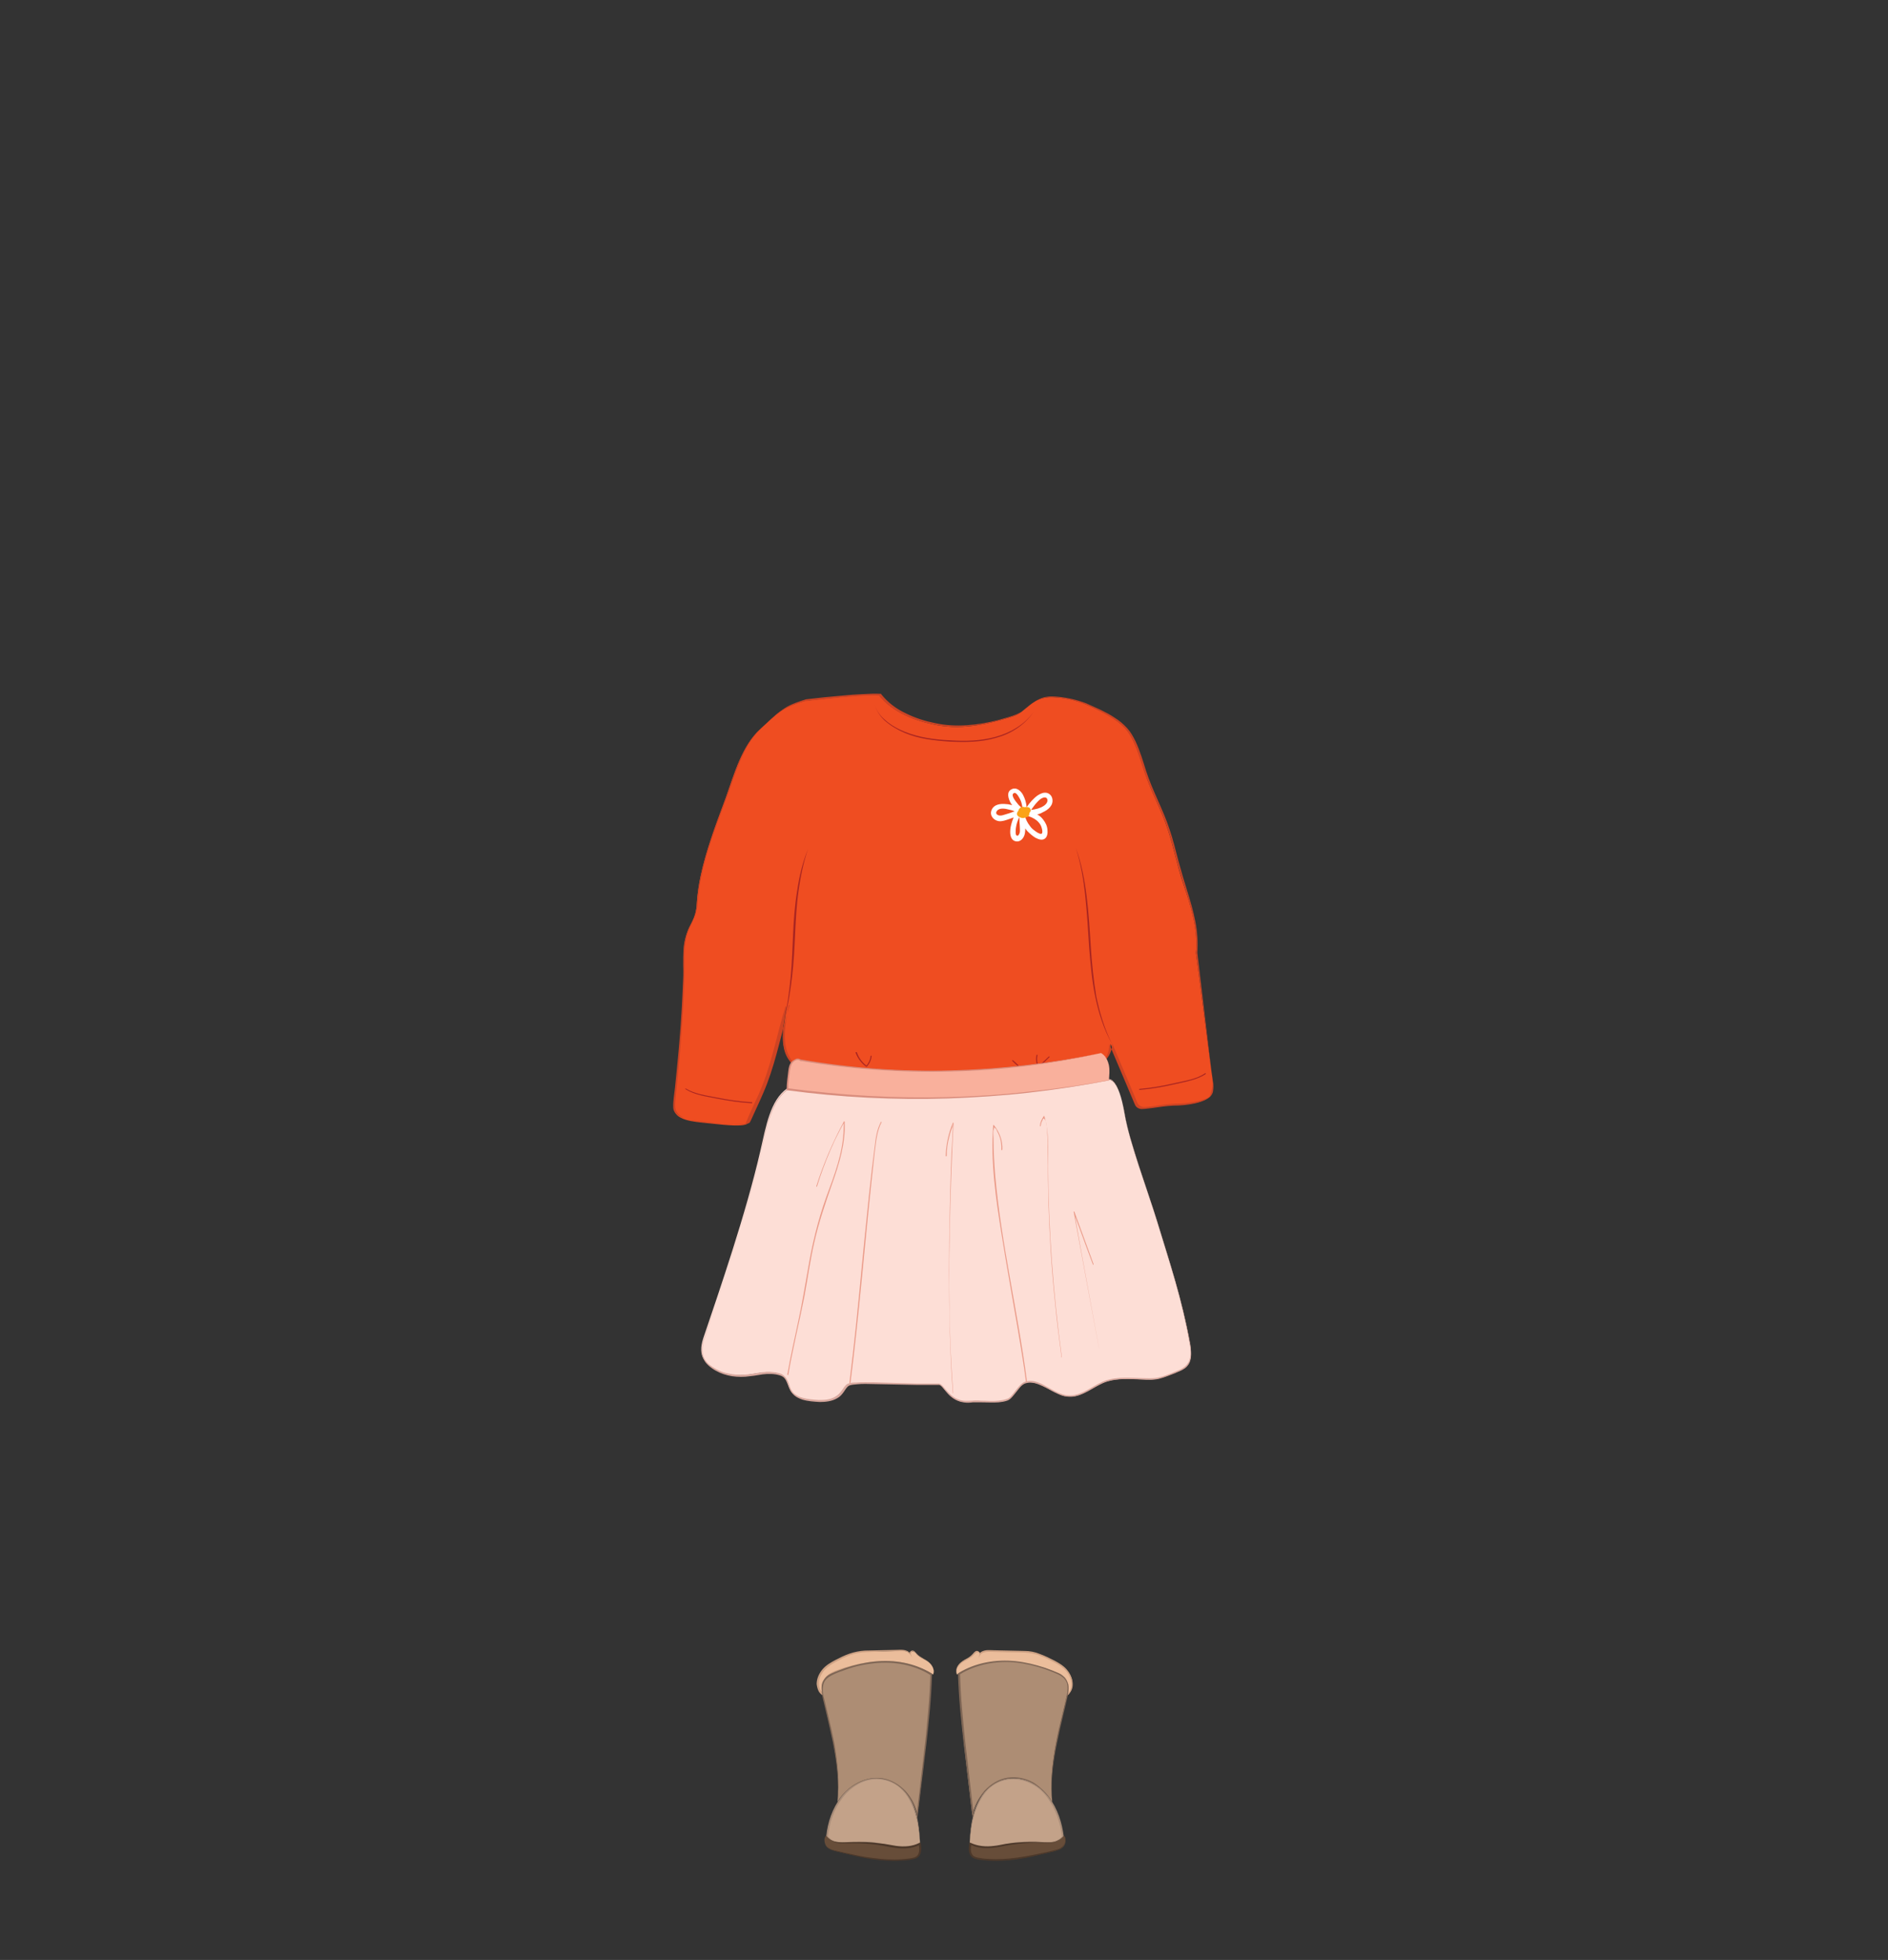 <?xml version="1.0" encoding="utf-8"?>
<!-- Generator: Adobe Illustrator 24.2.3, SVG Export Plug-In . SVG Version: 6.00 Build 0)  -->
<svg version="1.1" id="tenue_x5F_feminine_x5F_7" xmlns="http://www.w3.org/2000/svg" xmlns:xlink="http://www.w3.org/1999/xlink"
	 x="0px" y="0px" viewBox="0 0 553 574" style="enable-background:new 0 0 553 574;" xml:space="preserve">
<rect x="0" y="0" width="553" height="574" fill="#333333" stroke="none"/>
<style type="text/css">
	.st0{fill:none;}
	.st1{fill:#C3A289;}
	.st2{fill:#A98D79;}
	.st3{fill:#674D39;}
	.st4{fill:#4C382A;}
	.st5{fill:#EBBD9B;}
	.st6{fill:#CEA284;}
	.st7{fill:#AD8D74;}
	.st8{fill:#7F6655;}
	.st9{fill:#EF4D21;}
	.st10{fill:#CE4323;}
	.st11{fill:#FFFFFF;}
	.st12{fill:#FBA318;}
	.st13{fill:#A92521;}
	.st14{fill:#FDDED6;}
	.st15{fill:#D8A89E;}
	.st16{fill:#F9B09C;}
	.st17{fill:#D98D7D;}
	.st18{fill:#EA9A88;}
</style>
<g id="cadre_8_">
	<rect x="0" class="st0" width="553" height="574"/>
</g>
<g>
	<g>
		<path class="st1" d="M284,540c0.2-3.1,0.5-6.1,1.4-9c0.9-2.9,2.3-5.6,4.3-7.4c3.9-3.5,9.7-3.5,14.1-0.4c4.3,3.1,7,8.9,7.6,14.8
			c-1.4,1.7-3.6,2.2-5.6,2.1c-2-0.1-4.1-0.6-6.1-0.6c-2.6,0-5.2,0.8-7.8,1.2C289.2,541.2,286.4,541.2,284,540z"/>
		<path class="st2" d="M284,540c0.2-4.1,0.6-8.4,2.5-12.2c0.9-1.9,2.2-3.7,3.9-4.9c1.7-1.3,3.8-2,5.9-2.1c2.1-0.1,4.3,0.4,6.1,1.4
			c1.9,1,3.5,2.5,4.8,4.1c2.6,3.4,3.9,7.6,4.4,11.7l0,0.1l-0.1,0.1c-0.8,0.9-1.9,1.6-3.1,1.9c-1.2,0.3-2.4,0.3-3.6,0.2
			c-2.4-0.2-4.7-0.8-7-0.5c-2.3,0.3-4.6,1-6.9,1.2C288.6,541.2,286.1,541.1,284,540z M284,540c2.1,1.1,4.6,1.1,6.9,0.8
			c2.3-0.3,4.6-1.1,6.9-1.3c2.4-0.3,4.7,0.2,7.1,0.4c1.2,0.1,2.3,0.1,3.4-0.3c1.1-0.3,2.1-0.9,2.8-1.8l0,0.2
			c-0.5-4.1-1.9-8.2-4.3-11.5c-1.2-1.7-2.8-3.1-4.6-4c-1.8-1-3.9-1.5-5.9-1.4c-2.1,0.1-4.1,0.8-5.7,2c-1.7,1.2-2.9,3-3.8,4.8
			C284.9,531.6,284.3,535.8,284,540z"/>
	</g>
	<g>
		<path class="st3" d="M311.6,537.6c-0.8,1.1-1.9,1.7-3.1,1.9c-1.2,0.2-2.4,0.1-3.7,0.1c-3.4-0.1-6.8,0.1-10.1,0.7
			c-1.8,0.3-3.5,0.7-5.3,0.7c-1.8,0.1-3.7-0.2-5.2-1c-0.2,1.2-0.3,2.6,0.4,3.5c0.5,0.6,1.2,0.8,1.9,0.9c7.4,1.3,14.8-0.5,22.1-2.2
			c1-0.3,2.1-0.5,2.9-1.4C312.2,539.9,312.4,538.2,311.6,537.6z"/>
		<path class="st4" d="M311.6,537.6c-0.7,1-1.8,1.6-2.9,1.9c-1.2,0.3-2.4,0.2-3.5,0.2c-2.4-0.1-4.7,0-7,0.3c-2.3,0.2-4.6,0.8-7,1.1
			c-2.3,0.3-4.9,0.2-7-0.9l0.3-0.2c-0.1,0.7-0.2,1.4-0.1,2.1c0.1,0.7,0.4,1.3,1,1.6c0.6,0.3,1.3,0.4,2,0.5c0.7,0.1,1.4,0.2,2.1,0.2
			c2.9,0.2,5.8,0,8.6-0.4c2.9-0.4,5.7-1,8.5-1.6l2.1-0.5c0.7-0.2,1.4-0.3,2-0.7c0.6-0.4,1.1-1,1.3-1.7
			C312.1,538.9,312.1,538.1,311.6,537.6z M311.6,537.6c0.6,0.5,0.6,1.3,0.4,2c-0.2,0.7-0.6,1.4-1.3,1.8c-0.6,0.4-1.3,0.6-2,0.8
			l-2.1,0.5c-2.8,0.7-5.7,1.4-8.5,1.8c-2.9,0.4-5.8,0.6-8.7,0.4c-0.7-0.1-1.5-0.1-2.2-0.2c-0.7-0.1-1.5-0.2-2.2-0.6
			c-0.7-0.4-1.1-1.2-1.2-2c-0.1-0.8,0-1.5,0.1-2.2l0.1-0.3l0.3,0.1c2.1,1,4.5,1.2,6.8,0.9c1.2-0.1,2.3-0.4,3.5-0.6
			c1.2-0.2,2.3-0.3,3.5-0.4c2.4-0.2,4.7-0.3,7.1-0.1c1.2,0.1,2.4,0.1,3.5-0.1C309.8,539.1,310.9,538.5,311.6,537.6z"/>
	</g>
	<g>
		<path class="st5" d="M280.3,490.4c-0.6-1.3,0.3-2.9,1.4-3.7c1.1-0.8,2.4-1.2,3.3-2.1c0.3-0.4,0.6-0.8,1.1-0.9s1.1,0.3,0.9,0.8
			c0.6-1,1.9-1.1,3-1c3.1,0.1,6.2,0.2,9.3,0.2c0.9,0,1.9,0,2.8,0.2c2.1,0.3,4.2,1.3,6.2,2.3c1.4,0.7,2.7,1.4,3.8,2.5
			c1.1,1.1,2,2.7,2,4.4s-0.9,3.4-2.4,3.7c1.3-0.9,1.3-3.3,0.4-4.7c-1-1.5-2.6-2.1-4.1-2.7C298.6,485.9,288.2,485.5,280.3,490.4z"/>
		<path class="st6" d="M280.3,490.4c-0.4-0.9-0.2-1.9,0.3-2.6c0.5-0.8,1.3-1.3,2.1-1.8c0.8-0.4,1.6-0.9,2.2-1.6
			c0.3-0.3,0.6-0.8,1.1-0.9c0.5-0.1,1.1,0.4,1,1l-0.2-0.1c0.4-0.7,1.3-1,2-1.1c0.8-0.1,1.5,0,2.3,0l4.5,0.1l4.5,0.1
			c1.5,0,3.1,0.3,4.5,0.9c1.4,0.5,2.8,1.2,4.2,1.9c1.3,0.7,2.7,1.5,3.7,2.7c1,1.2,1.7,2.7,1.7,4.3c0,0.8-0.2,1.6-0.7,2.3
			c-0.4,0.7-1.1,1.3-2,1.4l-1.1,0.2l1-0.6c0.6-0.4,0.9-1.2,0.9-1.9c0-0.8-0.1-1.5-0.5-2.2c-0.7-1.4-2.2-2.2-3.7-2.7
			c-3-1.1-6.1-1.9-9.3-2.4c-3.2-0.4-6.4-0.5-9.6,0C286.2,487.7,283.1,488.7,280.3,490.4z M280.3,490.4c2.8-1.7,5.9-2.8,9.1-3.3
			c3.2-0.6,6.5-0.5,9.7-0.1c3.2,0.4,6.4,1.2,9.4,2.3c1.5,0.6,3.1,1.4,3.9,2.9c0.4,0.8,0.6,1.6,0.5,2.5c0,0.8-0.4,1.8-1.1,2.3
			l-0.2-0.4c0.7-0.1,1.3-0.6,1.6-1.2c0.4-0.6,0.6-1.3,0.6-2c0-1.4-0.6-2.9-1.5-4c-1-1.1-2.2-1.9-3.6-2.6c-1.3-0.7-2.7-1.4-4.1-1.9
			c-2.8-1.2-5.9-0.9-8.9-1l-4.5-0.1c-0.8,0-1.5-0.1-2.3,0c-0.7,0.1-1.5,0.3-1.8,0.9l-0.5,0.9l0.3-1c0.1-0.4-0.3-0.8-0.7-0.7
			c-0.4,0.1-0.7,0.5-1,0.8c-0.6,0.7-1.5,1.1-2.3,1.6c-0.8,0.4-1.6,0.9-2.1,1.7C280.2,488.5,279.9,489.5,280.3,490.4z"/>
	</g>
	<g>
		<g>
			<path class="st7" d="M308.2,527.7c-1.1-10.3,1.9-20.3,4.1-30.1c0.4-1.7,0.7-3.7-0.1-5.3c-0.7-1.3-2.1-2-3.4-2.5
				c-4.6-1.9-9.5-3.1-14.3-3.1c-4.8,0-9.7,1.1-13.7,3.7c0.3,9.6,1.4,19.1,2.5,28.6c0.5,4.2,1,8.5,1.5,12.7
				c1.1-5.5,5.3-9.9,10.1-10.8C299.8,520,305.1,522.7,308.2,527.7z"/>
			<path class="st8" d="M308.2,527.7c-0.6-5.8,0-11.6,1.1-17.3c0.5-2.8,1.2-5.7,1.9-8.5l1-4.2c0.3-1.4,0.6-2.8,0.4-4.2
				c-0.1-0.7-0.4-1.3-0.9-1.9c-0.5-0.5-1.1-0.9-1.7-1.2c-1.3-0.6-2.7-1.1-4-1.6c-2.7-0.9-5.6-1.6-8.4-1.9
				c-5.7-0.6-11.7,0.5-16.5,3.5l0.1-0.2c0.1,3.5,0.3,6.9,0.6,10.3c0.3,3.4,0.6,6.9,1,10.3l2.4,20.6l-0.3,0c0.5-2.6,1.8-5,3.5-7
				c1.8-1.9,4.1-3.4,6.8-3.8c2.6-0.4,5.3,0.2,7.6,1.5C304.9,523.5,306.8,525.4,308.2,527.7z M308.2,527.7c-1.4-2.2-3.3-4.1-5.6-5.4
				c-2.3-1.3-5-1.8-7.5-1.4c-2.6,0.5-4.9,1.9-6.6,3.8c-1.7,1.9-2.9,4.3-3.4,6.9l-0.2,0.9l-0.1-1l-2.5-20.6
				c-0.8-6.9-1.5-13.8-1.7-20.7l0-0.1l0.1-0.1c5-3.1,11.1-4.1,16.8-3.5c2.9,0.3,5.7,1,8.5,1.9c1.4,0.5,2.7,1,4.1,1.6
				c0.7,0.3,1.3,0.8,1.8,1.3c0.5,0.6,0.8,1.3,1,2c0.3,1.5-0.1,3-0.4,4.4l-1,4.2c-0.7,2.8-1.3,5.6-1.9,8.5
				C308.4,516.1,307.7,521.9,308.2,527.7z"/>
		</g>
	</g>
	<g>
		<g>
			<path class="st1" d="M269.5,540c-0.2-3.1-0.5-6.1-1.4-9c-0.9-2.9-2.3-5.6-4.3-7.4c-3.9-3.5-9.7-3.5-14.1-0.4
				c-4.3,3.1-7,8.9-7.6,14.8c1.4,1.7,3.6,2.2,5.6,2.1s4.1-0.6,6.1-0.6c2.6,0,5.2,0.8,7.8,1.2C264.3,541.2,267.1,541.2,269.5,540z"/>
			<path class="st2" d="M269.5,540c-0.3-4.1-0.9-8.4-2.7-12.1c-0.9-1.9-2.2-3.6-3.8-4.8c-1.7-1.2-3.7-1.9-5.7-2
				c-2.1-0.1-4.1,0.4-5.9,1.4c-1.8,1-3.4,2.4-4.6,4c-2.5,3.3-3.9,7.4-4.3,11.5l0-0.2c0.7,0.9,1.7,1.5,2.8,1.8
				c1.1,0.3,2.3,0.3,3.4,0.3c2.3-0.2,4.7-0.8,7.1-0.4c2.4,0.3,4.6,1,6.9,1.3C265,541.1,267.4,541,269.5,540z M269.5,540
				c-2.1,1.1-4.6,1.3-6.9,1c-2.4-0.3-4.6-1-6.9-1.2c-2.3-0.3-4.6,0.3-7,0.5c-1.2,0.1-2.4,0.1-3.6-0.2c-1.2-0.3-2.3-0.9-3.1-1.9
				L242,538l0-0.1c0.4-4.2,1.8-8.3,4.4-11.7c1.3-1.7,2.9-3.2,4.8-4.1c1.9-1,4-1.5,6.1-1.4c2.1,0.1,4.2,0.8,5.9,2.1
				c1.7,1.3,3,3.1,3.9,4.9C268.9,531.5,269.3,535.8,269.5,540z"/>
		</g>
		<g>
			<path class="st3" d="M242,537.6c0.8,1.1,1.9,1.7,3.1,1.9c1.2,0.2,2.4,0.1,3.7,0.1c3.4-0.1,6.8,0.1,10.1,0.7
				c1.8,0.3,3.5,0.7,5.3,0.7c1.8,0.1,3.7-0.2,5.2-1c0.2,1.2,0.3,2.6-0.4,3.5c-0.5,0.6-1.2,0.8-1.9,0.9c-7.4,1.3-14.8-0.5-22.1-2.2
				c-1-0.3-2.1-0.5-2.9-1.4C241.4,539.9,241.2,538.2,242,537.6z"/>
			<path class="st4" d="M242,537.6c0.7,1,1.8,1.6,2.9,1.8c1.1,0.2,2.3,0.2,3.5,0.1c2.4-0.1,4.7-0.1,7.1,0.1c1.2,0.1,2.4,0.3,3.5,0.4
				c1.2,0.2,2.3,0.4,3.5,0.6c2.3,0.3,4.7,0.2,6.8-0.9l0.3-0.1l0.1,0.3c0.1,0.7,0.2,1.5,0.1,2.2c-0.1,0.8-0.5,1.6-1.2,2
				c-0.7,0.4-1.5,0.4-2.2,0.6c-0.7,0.1-1.5,0.2-2.2,0.2c-2.9,0.2-5.9,0-8.7-0.4c-2.9-0.4-5.7-1.1-8.5-1.8l-2.1-0.5
				c-0.7-0.2-1.4-0.4-2-0.8c-0.6-0.4-1.1-1-1.3-1.8C241.4,538.9,241.4,538.1,242,537.6z M242,537.6c-0.5,0.5-0.6,1.3-0.4,2
				c0.2,0.7,0.6,1.3,1.3,1.7c0.6,0.4,1.3,0.6,2,0.7l2.1,0.5c2.8,0.6,5.7,1.3,8.5,1.6c2.9,0.4,5.8,0.6,8.6,0.4
				c0.7-0.1,1.4-0.1,2.1-0.2c0.7-0.1,1.4-0.2,2-0.5c0.6-0.3,0.9-0.9,1-1.6c0.1-0.7,0-1.4-0.1-2.1l0.3,0.2c-2.2,1.1-4.7,1.2-7,0.9
				c-2.4-0.3-4.6-0.9-7-1.1c-2.3-0.3-4.7-0.3-7-0.3c-1.2,0-2.4,0.1-3.5-0.2C243.7,539.2,242.6,538.6,242,537.6z"/>
		</g>
		<g>
			<path class="st5" d="M273.3,490.4c0.6-1.3-0.3-2.9-1.4-3.7c-1.1-0.8-2.4-1.2-3.3-2.1c-0.3-0.4-0.6-0.8-1.1-0.9s-1.1,0.3-0.9,0.8
				c-0.6-1-1.9-1.1-3-1c-3.1,0.1-6.2,0.2-9.3,0.2c-0.9,0-1.9,0-2.8,0.2c-2.1,0.3-4.2,1.3-6.2,2.3c-1.4,0.7-2.7,1.4-3.8,2.5
				c-1.1,1.1-2,2.7-2,4.4s0.9,3.4,2.4,3.7c-1.3-0.9-1.3-3.3-0.4-4.7c1-1.5,2.6-2.1,4.1-2.7C254.9,485.9,265.3,485.5,273.3,490.4z"/>
			<path class="st6" d="M273.3,490.4c0.4-0.9,0.1-1.9-0.4-2.6c-0.5-0.8-1.3-1.3-2.1-1.7c-0.8-0.4-1.7-0.8-2.3-1.6
				c-0.3-0.3-0.6-0.7-1-0.8c-0.4-0.1-0.8,0.3-0.7,0.7l0.3,1l-0.5-0.9c-0.4-0.6-1.1-0.9-1.8-0.9c-0.7-0.1-1.5,0-2.3,0l-4.5,0.1
				c-3,0.2-6.1-0.1-8.9,1c-1.4,0.5-2.8,1.2-4.1,1.9c-1.3,0.7-2.6,1.5-3.6,2.6c-0.9,1.1-1.6,2.5-1.5,4c0,0.7,0.2,1.4,0.6,2
				c0.4,0.6,0.9,1.1,1.6,1.2l-0.2,0.4c-0.8-0.5-1.1-1.4-1.1-2.3c0-0.8,0.1-1.7,0.5-2.5c0.8-1.5,2.4-2.4,3.9-2.9
				c3-1.1,6.2-1.9,9.4-2.3c3.2-0.4,6.5-0.5,9.7,0.1C267.4,487.5,270.5,488.7,273.3,490.4z M273.3,490.4c-2.8-1.6-5.9-2.7-9.1-3.1
				c-3.2-0.5-6.4-0.4-9.6,0c-3.2,0.5-6.3,1.3-9.3,2.4c-1.5,0.6-2.9,1.4-3.7,2.7c-0.4,0.7-0.5,1.5-0.5,2.2c0,0.8,0.3,1.5,0.9,1.9
				l1,0.6l-1.1-0.2c-0.8-0.1-1.5-0.7-2-1.4c-0.4-0.7-0.6-1.5-0.7-2.3c0-1.6,0.7-3.1,1.7-4.3c1-1.2,2.4-2,3.7-2.7
				c1.4-0.7,2.7-1.4,4.2-1.9c1.4-0.5,3-0.8,4.5-0.9l4.5-0.1l4.5-0.1c0.8,0,1.5-0.1,2.3,0c0.8,0.1,1.6,0.4,2,1.1l-0.2,0.1
				c-0.1-0.6,0.5-1.1,1-1c0.5,0.1,0.8,0.6,1.1,0.9c0.6,0.7,1.4,1.1,2.2,1.6c0.8,0.4,1.6,1,2.1,1.8
				C273.4,488.5,273.6,489.5,273.3,490.4z"/>
		</g>
		<g>
			<g>
				<path class="st7" d="M245.3,527.7c1.1-10.3-1.9-20.3-4.1-30.1c-0.4-1.7-0.7-3.7,0.1-5.3c0.7-1.3,2.1-2,3.4-2.5
					c4.6-1.9,9.5-3.1,14.3-3.1c4.8,0,9.7,1.1,13.7,3.7c-0.3,9.6-1.4,19.1-2.5,28.6c-0.5,4.2-1,8.5-1.5,12.7
					c-1.1-5.5-5.3-9.9-10.1-10.8C253.7,520,248.4,522.7,245.3,527.7z"/>
				<path class="st8" d="M245.3,527.7c0.5-5.8-0.2-11.6-1.3-17.2c-0.6-2.8-1.2-5.6-1.9-8.5l-1-4.2c-0.3-1.4-0.6-2.9-0.4-4.4
					c0.1-0.7,0.5-1.4,1-2c0.5-0.6,1.1-1,1.8-1.3c1.3-0.6,2.7-1.1,4.1-1.6c2.7-0.9,5.6-1.6,8.5-1.9c5.8-0.6,11.8,0.4,16.8,3.5
					l0.1,0.1l0,0.1c-0.2,6.9-0.9,13.8-1.7,20.7l-2.5,20.6l-0.1,1l-0.2-0.9c-0.5-2.5-1.7-4.9-3.4-6.9c-1.7-1.9-4-3.4-6.6-3.8
					c-2.6-0.5-5.2,0.1-7.5,1.4C248.7,523.6,246.7,525.5,245.3,527.7z M245.3,527.7c1.4-2.2,3.3-4.2,5.6-5.4c2.3-1.3,5-1.9,7.6-1.5
					c2.6,0.4,5,1.9,6.8,3.8c1.8,2,3,4.4,3.5,7l-0.3,0l2.4-20.6c0.4-3.4,0.7-6.9,1-10.3c0.3-3.4,0.5-6.9,0.6-10.3l0.1,0.2
					c-4.9-3.1-10.8-4.1-16.5-3.5c-2.9,0.3-5.7,0.9-8.4,1.9c-1.4,0.5-2.7,0.9-4,1.6c-0.6,0.3-1.2,0.7-1.7,1.2
					c-0.5,0.5-0.8,1.2-0.9,1.9c-0.3,1.4,0,2.8,0.4,4.2l1,4.2c0.7,2.8,1.3,5.6,1.9,8.5C245.3,516.1,246,521.9,245.3,527.7z"/>
			</g>
		</g>
	</g>
	<g>
		<path class="st9" d="M354.8,313.5c-1.5-11.5-3-23-4.5-34.4c0.7-7-1.5-13.8-3.8-20.5c-1.9-5.7-2.6-10.1-4.5-15.8
			c-1.9-5.8-4.8-10.8-6.7-16.6c-1.3-3.9-2.9-10-5.9-13.1c-2.6-2.7-6.1-4.4-9.5-6c-3.6-1.7-7.5-2.8-11.5-2.9
			c-6.2-0.3-7.6,4.3-11.7,5.6c-7,2.2-14.4,4-22.1,2.6c-6.5-1.2-13.2-3.8-17.1-8.8c-4.3-0.5-20.8,1.6-21.9,1.7
			c-7,2.1-7.5,3.3-12.8,8.1c-5.5,5-7.8,13.4-10.2,20.2c-2.8,7.8-8,20.5-8.5,31c-0.4,7.1-4.3,6-3.9,17.9c0.3,8-1.3,27-2.5,37.9
			c-0.1,1.3-0.6,4-0.1,5.2c1.4,3,7.3,3,11.3,3.5c3.5,0.4,9.6,1,10.1-0.2c1.3-3,2.3-5.2,3.2-7.2c4.4-9.9,5.5-18,8.3-27
			c-1.1,6.7-3,14.2,3.5,18.3c28.3,5.4,57.1,4.9,85.3-0.1c3.5-0.6,6-3.6,6-7.1l0-0.1c2.4,5.9,4.9,11.7,7.5,17.6
			c0.4,0.8,1.3,1.3,2.2,1.3c3.7-0.3,6.2-1,9.6-1c3.8-0.1,8.1-0.8,9.8-2.4C356,319.6,355,315.3,354.8,313.5z"/>
		<path class="st10" d="M354.8,313.5l-4.5-34.4l0,0l0,0c0.6-6.2-1.1-12.3-3-18.2c-1-2.9-1.9-5.9-2.7-8.9c-0.8-3-1.5-6-2.5-8.9
			c-1.9-5.9-5-11.3-7-17.2c-1-2.9-1.8-5.9-3.1-8.7c-0.7-1.4-1.4-2.7-2.5-3.9c-1-1.1-2.3-2.1-3.6-2.9c-1.3-0.8-2.7-1.6-4-2.3
			c-1.4-0.7-2.8-1.4-4.2-1.9c-2.9-1.1-5.9-1.8-9-2c-1.5-0.1-3.1,0.1-4.5,0.7c-1.4,0.6-2.6,1.6-3.8,2.6c-1.2,1-2.5,2-4,2.4
			c-1.5,0.5-3,0.9-4.5,1.3c-6,1.6-12.3,2.3-18.4,1c-3-0.6-6-1.5-8.8-2.9c-2.8-1.4-5.4-3.2-7.3-5.7l0.1,0.1c-1.8-0.1-3.6,0-5.5,0.1
			c-1.8,0.1-3.6,0.3-5.5,0.4l-5.5,0.6l-5.5,0.6l0,0c-1.9,0.6-3.8,1.2-5.5,2.2c-1.7,0.9-3.2,2.3-4.7,3.6c-1.4,1.4-3,2.6-4.3,4.1
			c-1.3,1.5-2.3,3.2-3.2,4.9c-1.8,3.5-3.1,7.3-4.4,11.1c-1.3,3.8-2.8,7.5-4.1,11.2c-2.6,7.5-4.9,15.2-5.3,23.1c-0.1,1-0.3,2-0.7,3
			c-0.4,1-0.8,1.8-1.3,2.7c-0.9,1.8-1.4,3.7-1.7,5.6c-0.2,2-0.2,3.9-0.2,5.9c0.1,2,0,4-0.1,6c-0.3,8-0.9,15.9-1.7,23.8l-0.6,5.9
			c-0.2,2-0.6,4-0.5,5.9c0,1,0.7,1.7,1.5,2.3c0.8,0.5,1.8,0.8,2.7,1.1c1.9,0.4,3.9,0.6,5.9,0.8c2,0.2,4,0.4,5.9,0.6
			c1,0.1,2,0.1,3,0.1c0.5,0,1-0.1,1.5-0.1c0.2,0,0.5-0.1,0.6-0.2c0.1-0.1,0.2-0.1,0.2-0.2c0-0.1,0.1-0.2,0.1-0.3
			c1.5-3.7,3.4-7.2,4.8-10.9c2.9-7.4,4.3-15.3,6.7-22.9l0.3,0.1c-0.5,3.3-1.3,6.6-1.1,9.9c0.1,1.6,0.4,3.3,1.2,4.8
			c0.8,1.5,2,2.7,3.3,3.6l0,0c15.7,3,31.7,4.2,47.7,3.8c8-0.2,16-0.8,23.9-1.8c2-0.2,4-0.5,5.9-0.8c2-0.3,4-0.6,5.9-0.9
			c1-0.2,2-0.3,2.9-0.6c0.9-0.3,1.8-0.9,2.5-1.5c1.5-1.3,2.3-3.3,2.3-5.3l0-0.2l0.1,0.2l4.8,11.3l2.4,5.7c0.2,0.5,0.4,1,0.8,1.3
			c0.4,0.3,0.9,0.5,1.4,0.5c1,0,2-0.2,3.1-0.3c2-0.3,4.1-0.6,6.1-0.7c2.1,0,4.1-0.2,6.1-0.6c1-0.2,2-0.5,2.9-0.9
			c0.5-0.2,0.9-0.5,1.3-0.8c0.4-0.3,0.6-0.8,0.7-1.3C355.6,317.5,355.1,315.5,354.8,313.5z M354.8,313.5c0.3,2,0.8,4.1,0.5,6.1
			c-0.1,0.5-0.3,1-0.7,1.3c-0.4,0.3-0.8,0.6-1.3,0.8c-0.9,0.4-1.9,0.7-2.9,0.9c-2,0.4-4.1,0.6-6.1,0.6c-2.1,0.1-4.1,0.4-6.1,0.7
			c-1,0.1-2,0.3-3.1,0.3c-0.5,0-1-0.2-1.4-0.5c-0.4-0.3-0.6-0.8-0.8-1.3l-2.4-5.7l-4.8-11.3l0.1,0c0,2-0.8,4-2.3,5.4
			c-0.7,0.7-1.6,1.2-2.6,1.6c-1,0.3-2,0.4-2.9,0.6c-2,0.3-3.9,0.7-5.9,0.9c-2,0.3-4,0.6-5.9,0.8c-7.9,1-15.9,1.6-23.9,1.9
			c-16,0.4-32-0.7-47.8-3.7l0,0l0,0c-1.4-0.9-2.7-2.1-3.4-3.7c-0.8-1.5-1.1-3.2-1.2-4.9c-0.2-3.4,0.6-6.7,1.1-10l0.3,0.1
			c-2.3,7.6-3.8,15.5-6.6,22.9c-1.4,3.7-3.2,7.3-4.8,10.9c-0.1,0.1-0.1,0.2-0.2,0.4c-0.1,0.2-0.2,0.2-0.3,0.3
			c-0.2,0.1-0.5,0.2-0.8,0.3c-0.5,0.1-1,0.1-1.5,0.2c-1,0-2,0-3-0.1c-2-0.1-4-0.4-5.9-0.5c-2-0.2-4-0.3-5.9-0.8
			c-1-0.2-2-0.5-2.8-1.1c-0.9-0.5-1.6-1.5-1.7-2.5c-0.1-1,0-2,0.1-3c0.1-1,0.2-2,0.3-3l0.6-5.9c0.7-7.9,1.3-15.9,1.6-23.8
			c0.1-2,0.1-4,0.1-6c0-2-0.1-4,0.2-6c0.2-2,0.8-4,1.7-5.8c0.4-0.9,0.9-1.8,1.2-2.7c0.4-0.9,0.5-1.9,0.7-2.8
			c0.4-8,2.7-15.7,5.4-23.2c1.3-3.8,2.8-7.5,4.1-11.2c1.3-3.8,2.6-7.6,4.4-11.1c0.9-1.8,2-3.5,3.3-5c1.3-1.5,2.9-2.8,4.3-4.2
			c1.5-1.3,3-2.7,4.7-3.7c1.8-1,3.7-1.6,5.6-2.2l0,0l0,0l5.4-0.6l5.5-0.5c1.8-0.2,3.6-0.3,5.5-0.4c1.8-0.1,3.7-0.2,5.5-0.1l0.1,0
			l0,0.1c1.9,2.4,4.4,4.3,7.2,5.6c2.8,1.4,5.7,2.3,8.7,2.9c6,1.3,12.3,0.6,18.3-0.9c2.9-0.9,6.1-1.4,8.4-3.6c1.2-1,2.4-2,3.8-2.6
			c1.4-0.7,3-0.8,4.6-0.7c3.1,0.2,6.2,0.9,9.1,2c1.4,0.6,2.8,1.3,4.2,1.9c1.4,0.7,2.8,1.4,4.1,2.3c1.3,0.8,2.5,1.8,3.6,3
			c1.1,1.2,1.8,2.5,2.5,3.9c1.3,2.8,2.2,5.8,3.1,8.7c1.9,5.9,5,11.3,6.9,17.2c1,2.9,1.7,5.9,2.5,8.9c0.8,3,1.7,6,2.6,8.9
			c0.9,2.9,1.8,5.9,2.4,9c0.6,3,0.8,6.1,0.6,9.2l0,0L354.8,313.5z"/>
	</g>
	<path class="st11" d="M305.6,240.1c-0.5-0.7-1.1-1.2-1.8-1.6c0.6-0.1,1.1-0.3,1.6-0.6c1.6-0.7,3.3-2.1,2.8-4.1
		c-0.2-0.8-0.8-1.4-1.6-1.6c-0.9-0.2-1.8,0.2-2.6,0.7c-1.3,0.9-2.4,2.2-3.3,3.5c-0.1-1.3-0.5-2.6-1.1-3.7c-0.7-1.2-2-2.3-3.4-1.5
		c-1.5,0.8-0.8,2.8-0.2,3.9c0.1,0.2,0.3,0.5,0.5,0.7c-0.6-0.1-1.1-0.3-1.7-0.3c-1.7-0.2-3.7,0-4.4,1.8c-0.6,1.6,0.7,3,2.2,3.2
		c1,0.1,2-0.3,2.9-0.6c0.5-0.2,0.9-0.3,1.4-0.5c-0.4,0.9-0.7,1.9-0.9,2.9c-0.2,1.3-0.3,3.4,1.2,4c1.6,0.6,2.8-0.9,3-2.3
		c0.1-0.5,0.1-0.9,0.1-1.4c0.2,0.3,0.4,0.6,0.6,0.8c0.7,0.7,1.5,1.4,2.3,1.9c0.8,0.4,1.8,0.9,2.7,0.4c0.9-0.5,1-1.8,0.9-2.7
		C306.7,241.8,306.2,240.9,305.6,240.1z M303.9,234.8c0.5-0.5,1-1,1.7-1.2c0.7-0.2,1.2,0.1,1.2,0.8c0,1.3-1.8,2.1-2.8,2.4
		c-0.7,0.2-1.3,0.3-2,0.4C302.6,236.4,303.2,235.5,303.9,234.8z M296.8,232.4c0.8-0.8,1.7,1.2,2,1.7c0.4,0.8,0.6,1.7,0.7,2.7
		c-0.5-0.5-1.1-0.9-1.5-1.5C297.5,234.7,296.1,233,296.8,232.4z M294.2,238.6c-0.6,0.2-1.3,0.4-1.9,0.1c-0.5-0.2-0.7-0.7-0.3-1.2
		c0.7-1,2.5-0.7,3.5-0.4c0.6,0.1,1.2,0.3,1.7,0.5C296.2,238,295.2,238.3,294.2,238.6z M298.7,243.8c-0.1,0.3-0.4,1.2-0.9,0.9
		c-0.4-0.2-0.3-1-0.3-1.4c0-0.6,0.1-1.1,0.2-1.6c0.2-0.9,0.5-1.7,0.9-2.4c0,0.9,0,1.8,0.1,2.7C298.7,242.6,298.8,243.2,298.7,243.8z
		 M304.9,244.2c-0.6,0-1.4-0.6-1.8-0.9c-0.6-0.4-1.1-0.9-1.5-1.5c-0.7-0.9-1.2-1.9-1.4-3c1.3,0.2,2.7,0.8,3.7,1.7
		c0.5,0.5,1,1.1,1.2,1.9c0.1,0.4,0.2,0.7,0.2,1.1C305.3,243.8,305.3,244.2,304.9,244.2z"/>
	<path class="st12" d="M301.8,236.9c-0.1-0.2-0.2-0.3-0.4-0.4c-0.4-0.2-0.9-0.2-1.3-0.1c-0.1,0-0.2-0.1-0.3-0.1
		c-0.7-0.1-1.4,0.5-1.5,1.1c0,0,0,0.1-0.1,0.1c-0.1,0.2-0.2,0.4-0.3,0.6c-0.1,0.3,0,0.7,0.3,0.9c0,0,0,0,0,0
		c0.1,0.1,0.1,0.2,0.2,0.2c0,0,0.1,0,0.1,0c0.4,0.3,1,0.5,1.6,0.3c0.2,0,0.4-0.1,0.6-0.2c0.2,0,0.5-0.1,0.6-0.3
		c0.1-0.2,0.2-0.5,0.2-0.7c0,0,0-0.1,0-0.1c0,0,0,0,0-0.1c0,0,0,0,0,0c0.2-0.2,0.3-0.4,0.4-0.6C301.9,237.3,301.9,237.1,301.8,236.9
		z"/>
	<path class="st13" d="M200.8,319c2.7,1.7,6,2.1,9,2.7c3.5,0.7,6.9,1.2,10.4,1.4c0.2,0,0.2-0.3,0-0.3c-3.5-0.2-6.9-0.7-10.4-1.4
		c-3-0.6-6.3-1-8.9-2.6C200.8,318.7,200.6,318.9,200.8,319"/>
	<path class="st13" d="M353,314.3c-2.6,1.8-5.9,2.2-8.9,2.9c-3.4,0.8-6.8,1.4-10.3,1.7c-0.2,0-0.2,0.3,0,0.3c3.5-0.3,7-0.9,10.4-1.7
		c3-0.7,6.3-1.2,8.9-2.9C353.3,314.4,353.1,314.2,353,314.3"/>
	<path class="st13" d="M250.6,308.3c0.6,1.6,1.7,3.1,3.1,4.1c0,0,0.1,0,0.2,0c0.8-0.9,1.3-2,1.4-3.1c0-0.2-0.2-0.2-0.3,0
		c-0.1,1.1-0.6,2.1-1.3,2.9c0.1,0,0.1,0,0.2,0c-1.3-1-2.4-2.4-2.9-4C250.8,308.1,250.5,308.1,250.6,308.3"/>
	<path class="st13" d="M303.6,309c-0.3,1.2-0.1,2.5,0.5,3.6c0,0.1,0.1,0.1,0.2,0l3.1-3c0.1-0.1-0.1-0.3-0.2-0.2l-3.1,3l0.2,0
		c-0.5-1-0.7-2.3-0.4-3.4C303.9,308.9,303.6,308.8,303.6,309"/>
	<path class="st13" d="M296.5,310.7c0.5,0.5,1,1,1.6,1.5c0.1,0.1,0.3-0.1,0.2-0.2c-0.5-0.5-1-1-1.6-1.5
		C296.5,310.4,296.4,310.6,296.5,310.7"/>
	<g>
		<path class="st13" d="M256,205.2c0.2,2.3,1.6,4.3,3.3,5.7c1.7,1.5,3.7,2.6,5.7,3.4c4.2,1.7,8.7,2.3,13.2,2.5
			c4.5,0.3,9.1,0.2,13.4-1c2.2-0.6,4.3-1.5,6.2-2.7c1.9-1.2,3.6-2.7,4.9-4.6c-1.2,1.9-2.9,3.5-4.8,4.8c-1.9,1.3-4,2.2-6.2,2.8
			c-4.4,1.3-9,1.3-13.5,1.1c-4.5-0.3-9.1-0.8-13.3-2.6c-2.1-0.9-4.1-2.1-5.8-3.6C257.5,209.5,256.2,207.4,256,205.2z"/>
	</g>
	<g>
		<path class="st13" d="M229.7,298.4c1-4.1,1.5-8.3,1.9-12.4c0.4-4.2,0.5-8.4,0.7-12.6c0.2-4.2,0.5-8.4,1.2-12.6
			c0.6-4.2,1.6-8.3,3.2-12.2c-1.4,4-2.2,8.1-2.8,12.3c-0.6,4.2-0.8,8.4-1,12.6c-0.2,4.2-0.4,8.4-0.9,12.6
			C231.5,290.2,230.9,294.4,229.7,298.4z"/>
	</g>
	<g>
		<path class="st13" d="M325.7,305.7c-2.4-4.3-3.9-9-4.9-13.8c-1-4.8-1.4-9.7-1.8-14.6c-0.3-4.9-0.6-9.8-1.1-14.6
			c-0.5-4.9-1.3-9.7-2.8-14.4c1.7,4.6,2.6,9.5,3.2,14.3c0.6,4.9,0.9,9.8,1.2,14.6c0.3,4.9,0.8,9.7,1.6,14.6
			C322.1,296.6,323.5,301.3,325.7,305.7z"/>
	</g>
	<g>
		<g>
			<path class="st14" d="M320.3,316.4c1.8-0.4,4.6-0.1,4.6-0.1s2.7-0.8,4.5,9.9c1.4,8.4,6.6,22,9.5,31.4c4,13.2,7.2,22.4,9.6,35.8
				c1,5.3-0.4,7-3.2,8.2c-2.3,0.9-5.4,2.3-7.9,2.4c-4.3,0.1-9.9-0.8-13.9,0.8c-3.5,1.4-6.6,4.4-10.4,4.2c-4.6-0.1-8.7-5.5-13.1-3.9
				c-1.7,0.6-3.3,4.3-5,4.9c-3.1,1.2-7,0.2-11,0.6c-6.1,0.6-7.5-5.2-9.2-5.2c-9.1,0.2-23.1-0.8-26.2,0c-2.2,0.6-1.6,5.3-9.6,4.8
				c-2.3-0.2-5.4-0.5-7-2.3c-1.5-1.7-1.2-4.8-3.9-5.6c-2.3-0.7-4.7-0.4-7,0c-3.7,0.7-7.9,0.7-11.2-1.1c-3.2-1.7-5.7-3.8-3.9-9.3
				c4.8-14.2,12.5-36.5,16.7-54.8c1.7-7.4,2.9-14.8,7.8-18.3C262.4,321.8,290.9,320.5,320.3,316.4z"/>
			<path class="st15" d="M320.3,316.4c1.5-0.3,3.1-0.2,4.6-0.1l0,0c0.4-0.1,0.8,0.2,1.1,0.5c0.3,0.3,0.6,0.6,0.8,1
				c0.5,0.7,0.8,1.5,1.1,2.3c0.6,1.6,0.9,3.3,1.3,5c0.6,3.4,1.4,6.7,2.4,9.9c1.9,6.5,4.2,13,6.3,19.5c4,13,8.4,26,10.8,39.5
				c0.2,1.7,0.4,3.5-0.3,5.1c-0.4,0.8-1,1.5-1.8,1.9c-0.7,0.5-1.6,0.7-2.3,1.1c-1.6,0.6-3.2,1.3-4.8,1.7c-1.7,0.4-3.4,0.3-5.1,0.2
				c-3.4-0.1-6.9-0.4-10.1,0.6c-3.2,1-5.8,3.5-9.3,4.3c-0.8,0.2-1.7,0.2-2.6,0.1c-0.9-0.1-1.7-0.4-2.5-0.8c-1.6-0.7-3-1.6-4.6-2.3
				c-1.5-0.7-3.2-1.3-4.8-0.8c-0.8,0.2-1.4,0.8-1.9,1.4c-0.5,0.6-1,1.3-1.6,2c-0.5,0.6-1.1,1.4-2,1.7c-0.8,0.3-1.7,0.4-2.5,0.5
				c-1.7,0.1-3.4,0-5.1,0c-0.8,0-1.7,0-2.5,0c-0.8,0.1-1.7,0.2-2.6,0c-1.8-0.2-3.4-1.2-4.5-2.4c-0.6-0.6-1.1-1.3-1.7-2
				c-0.3-0.3-0.6-0.6-0.9-0.7c-0.1,0-0.4,0-0.6,0l-0.6,0c-1.7,0-3.4,0-5.1,0l-10.2-0.2c-1.7,0-3.4-0.1-5.1-0.1c-0.9,0-1.7,0-2.5,0.1
				c-0.8,0.1-1.7,0.1-2.4,0.4c-0.7,0.4-1.1,1.2-1.6,1.9c-0.5,0.7-1.1,1.4-1.9,1.8c-1.5,0.9-3.4,1.1-5.1,1.1
				c-1.7-0.1-3.4-0.2-5.1-0.7c-0.8-0.3-1.6-0.6-2.3-1.2c-0.7-0.6-1.2-1.4-1.5-2.2c-0.3-0.8-0.6-1.6-1-2.3c-0.4-0.7-1-1.2-1.8-1.4
				c-1.6-0.5-3.3-0.5-5-0.3c-0.8,0.1-1.7,0.3-2.5,0.4c-0.8,0.1-1.7,0.2-2.6,0.3c-1.7,0.1-3.5,0-5.1-0.4c-1.7-0.4-3.3-1.1-4.7-2.1
				c-0.7-0.5-1.4-1.1-1.9-1.8c-0.5-0.7-0.8-1.6-1-2.5c-0.2-1.8,0.3-3.5,0.9-5.1l1.6-4.8l3.3-9.7c2.1-6.5,4.2-13,6.2-19.5
				c2-6.5,3.8-13.1,5.3-19.8c0.8-3.3,1.4-6.7,2.5-9.9c0.5-1.6,1.2-3.2,2-4.7c0.9-1.5,2-2.8,3.4-3.8l0,0l0,0c14.9,1.4,30,1.9,45,1.4
				C290.5,319.8,305.4,318.4,320.3,316.4z M320.3,316.4c-14.9,2.1-29.8,3.5-44.8,3.9c-15,0.5-30,0-45-1.3l0.1,0
				c-2.8,2-4.3,5.3-5.3,8.5c-1,3.2-1.7,6.6-2.4,9.9c-1.5,6.7-3.3,13.2-5.3,19.8c-1.9,6.5-4,13-6.2,19.5l-3.2,9.7l-1.6,4.9
				c-0.6,1.6-1,3.3-0.8,4.9c0.1,0.8,0.4,1.6,0.9,2.3c0.5,0.7,1.1,1.2,1.8,1.7c1.4,0.9,2.9,1.7,4.6,2c1.6,0.4,3.3,0.5,5,0.4
				c0.8-0.1,1.7-0.1,2.5-0.3c0.8-0.1,1.7-0.3,2.5-0.4c1.7-0.2,3.5-0.2,5.2,0.3c0.9,0.2,1.7,0.9,2.1,1.6c0.5,0.8,0.7,1.6,1,2.4
				c0.3,0.8,0.7,1.5,1.3,2c0.6,0.5,1.4,0.9,2.2,1.1c1.6,0.5,3.3,0.6,5,0.7c1.7,0,3.4-0.1,4.8-1c0.7-0.4,1.3-1,1.8-1.7
				c0.5-0.6,0.9-1.5,1.7-2c0.9-0.4,1.7-0.4,2.6-0.4c0.9-0.1,1.7-0.1,2.6-0.1c1.7,0,3.4,0,5.1,0.1l10.2,0.3c1.7,0,3.4,0,5.1,0l0.6,0
				c0.2,0,0.4,0,0.7,0c0.5,0.2,0.8,0.5,1.1,0.8c0.6,0.7,1.1,1.3,1.7,1.9c1.1,1.2,2.6,2.1,4.3,2.3c0.8,0.1,1.6,0,2.5,0
				c0.9-0.1,1.7-0.1,2.6,0c1.7,0,3.4,0.2,5.1,0c0.8-0.1,1.7-0.2,2.5-0.5c0.8-0.2,1.3-0.9,1.9-1.6c0.5-0.7,1-1.3,1.6-2
				c0.5-0.6,1.2-1.3,2.1-1.5c1.7-0.5,3.5,0.1,5,0.9c1.5,0.8,3,1.7,4.5,2.4c0.8,0.3,1.6,0.6,2.4,0.7c0.8,0.1,1.7,0.1,2.5-0.1
				c3.3-0.7,5.9-3.2,9.2-4.3c3.3-1,6.8-0.7,10.2-0.6c1.7,0,3.4,0.2,5.1-0.2c1.7-0.4,3.2-1,4.8-1.7c0.8-0.3,1.6-0.6,2.3-1.1
				c0.7-0.4,1.3-1.1,1.7-1.8c0.7-1.5,0.6-3.3,0.3-5c-2.3-13.5-6.7-26.4-10.7-39.5c-2.1-6.5-4.4-12.9-6.3-19.5c-1-3.3-1.8-6.6-2.4-10
				c-0.3-1.7-0.7-3.3-1.3-5c-0.3-0.8-0.6-1.6-1.1-2.3c-0.2-0.4-0.5-0.7-0.8-1c-0.3-0.3-0.7-0.5-1.1-0.5l0,0
				C323.3,316.2,321.8,316.1,320.3,316.4z"/>
		</g>
		<g>
			<path class="st16" d="M322.5,308.4c1.3,0.7,2,2.2,2.3,3.6c0.3,1.4,0.1,2.9,0,4.4c-30.7,5.8-62.8,6.9-94.1,2.6
				c0-2,0.3-3.8,0.5-5.6c0.1-0.8,0.2-1.6,0.7-2.2c0.5-0.6,1.7-1.4,2.6-0.6C263.6,315.3,293.6,314.7,322.5,308.4z"/>
			<path class="st17" d="M322.5,308.4c1.3,0.7,2,2.2,2.3,3.6c0.3,1.4,0.1,2.9,0,4.4l0,0l0,0c-7.7,1.5-15.5,2.7-23.4,3.6
				c-7.8,0.9-15.7,1.4-23.6,1.7c-15.8,0.5-31.6-0.3-47.2-2.4l-0.2,0l0-0.2c0-1.9,0.3-3.7,0.5-5.5c0.1-0.9,0.3-1.9,1-2.7
				c0.4-0.3,0.8-0.6,1.3-0.8c0.5-0.2,1.1,0,1.5,0.3l-0.1-0.1c14.5,2.5,29.3,3.6,44,3.2C293.4,313.1,308.1,311.4,322.5,308.4z
				 M322.5,308.4c-14.4,3.2-29.1,5.1-43.9,5.4c-14.8,0.4-29.6-0.7-44.1-3.1l-0.1,0l0,0c-0.6-0.6-1.6-0.2-2.1,0.4
				c-0.6,0.6-0.7,1.5-0.9,2.4c-0.3,1.8-0.5,3.6-0.5,5.4l-0.2-0.2c15.6,2.1,31.4,3,47.1,2.6c7.9-0.2,15.7-0.7,23.6-1.6
				c7.8-0.8,15.6-1.9,23.4-3.4l0,0c0.1-1.4,0.3-2.9,0-4.4C324.5,310.5,323.8,309.1,322.5,308.4z"/>
		</g>
		<path class="st18" d="M249.1,405c2.5-19.7,4.1-39.6,6.2-59.3c0.3-2.7,0.6-5.4,0.9-8.2c0.4-3,0.6-6.1,2-8.8
			c0.1-0.1-0.1-0.3-0.2-0.1c-1.2,2.3-1.5,4.7-1.8,7.2c-0.3,2.1-0.5,4.3-0.8,6.4c-0.6,5-1.1,9.9-1.6,14.9c-1.1,10.4-2,20.8-3.1,31.3
			c-0.6,5.5-1.2,11-1.9,16.5C248.8,405.1,249.1,405.2,249.1,405"/>
		<path class="st18" d="M230.9,402.6c1.3-7.7,3.2-15.2,4.7-22.9c1-5.3,1.7-10.6,2.9-15.8c1.3-5.8,3.2-11.4,5.2-17.1
			c2.1-5.9,4-12,3.7-18.3c0-0.1-0.2-0.2-0.2-0.1c-3.3,6.1-6,12.4-8.1,19c0,0.2,0.2,0.2,0.2,0.1c1.1-3.6,2.4-7.1,3.9-10.6
			c0.7-1.6,1.4-3.2,2.2-4.7c0.4-0.8,0.8-1.6,1.2-2.3c0,0,0.5-0.9,0.5-0.9c0.1,0,0,1.3,0,1.5c-0.1,7-2.7,13.6-5.1,20.1
			c-2.5,7-4.2,14.1-5.4,21.4c-0.9,5-1.7,10-2.8,15c-1.1,5.2-2.3,10.4-3.2,15.6C230.7,402.7,230.9,402.8,230.9,402.6"/>
		<path class="st18" d="M279.2,407.9c-1.6-20.9-1.3-41.9-0.6-62.8c0.2-5.4,0.4-10.8,0.7-16.2c0-0.1-0.2-0.2-0.2-0.1
			c-1.3,3.1-2,6.4-2.1,9.7c0,0.2,0.3,0.2,0.3,0c0-1.8,0.2-3.6,0.7-5.4c0.2-0.8,0.4-1.6,0.7-2.4c0.1-0.3,0.3-0.6,0.3-0.9
			c0.3-1.3,0.1-0.3,0.1,0.1c-0.1,2.5-0.2,5.1-0.4,7.6c-0.2,5.6-0.4,11.3-0.5,16.9c-0.3,11.9-0.3,23.9,0,35.8
			c0.2,5.9,0.4,11.8,0.9,17.7C278.9,408.1,279.2,408.1,279.2,407.9"/>
		<path class="st18" d="M300.8,404.6c-2.6-20.2-7.5-40-9.3-60.3c-0.3-3.6-0.5-7.3-0.5-10.9c0-0.8-0.2-2,0.1-2.7
			c0.2-0.4-0.3-0.8,0.4-0.3c0.3,0.2,0.5,0.7,0.6,1c0.9,1.6,1.3,3.4,1.2,5.3c0,0.2,0.2,0.2,0.3,0c0.1-2.7-0.8-5.1-2.5-7.2
			c-0.1-0.1-0.2,0-0.2,0.1c-0.8,10.7,0.8,21.6,2.5,32.1c1.5,9.4,3.2,18.7,4.8,28.1c0.8,4.9,1.7,9.9,2.3,14.8
			C300.5,404.7,300.8,404.7,300.8,404.6"/>
		<path class="st18" d="M311,397.4c-2.5-18.6-3.9-37.3-4-56c0-4.8,0.3-9.8-1.1-14.5c0-0.1-0.2-0.1-0.2,0c-0.6,0.9-1,1.7-1.1,2.8
			c0,0.2,0.2,0.2,0.2,0.1c0.1-0.6,0.2-1.1,0.5-1.6c0.2-0.5,0.3-0.9,0.7-0.4c0.6,0.8,0.6,2.8,0.7,3.7c0.2,2.2,0.2,4.4,0.2,6.6
			c0,4.8,0.1,9.5,0.2,14.3c0.3,9.6,0.9,19.2,1.9,28.8c0.5,5.4,1.2,10.8,1.9,16.2C310.7,397.6,311,397.6,311,397.4"/>
		<path class="st18" d="M321.9,394.8c-1.7-9.3-3.4-18.5-5.1-27.8c-0.4-2.2-0.8-4.5-1.2-6.7c-0.2-1.2-0.4-2.3-0.6-3.5
			c-0.1-0.4-0.1-1.3-0.4-1.3c0.1,0,0.5,1.4,0.6,1.5c1.6,4.4,3.2,8.8,4.9,13.3c0.1,0.2,0.3,0.1,0.2-0.1c-1.9-5.1-3.7-10.2-5.6-15.3
			c-0.1-0.2-0.3-0.1-0.2,0.1c2.5,13.3,4.9,26.6,7.4,39.9C321.7,395,321.9,395,321.9,394.8"/>
	</g>
</g>
</svg>
